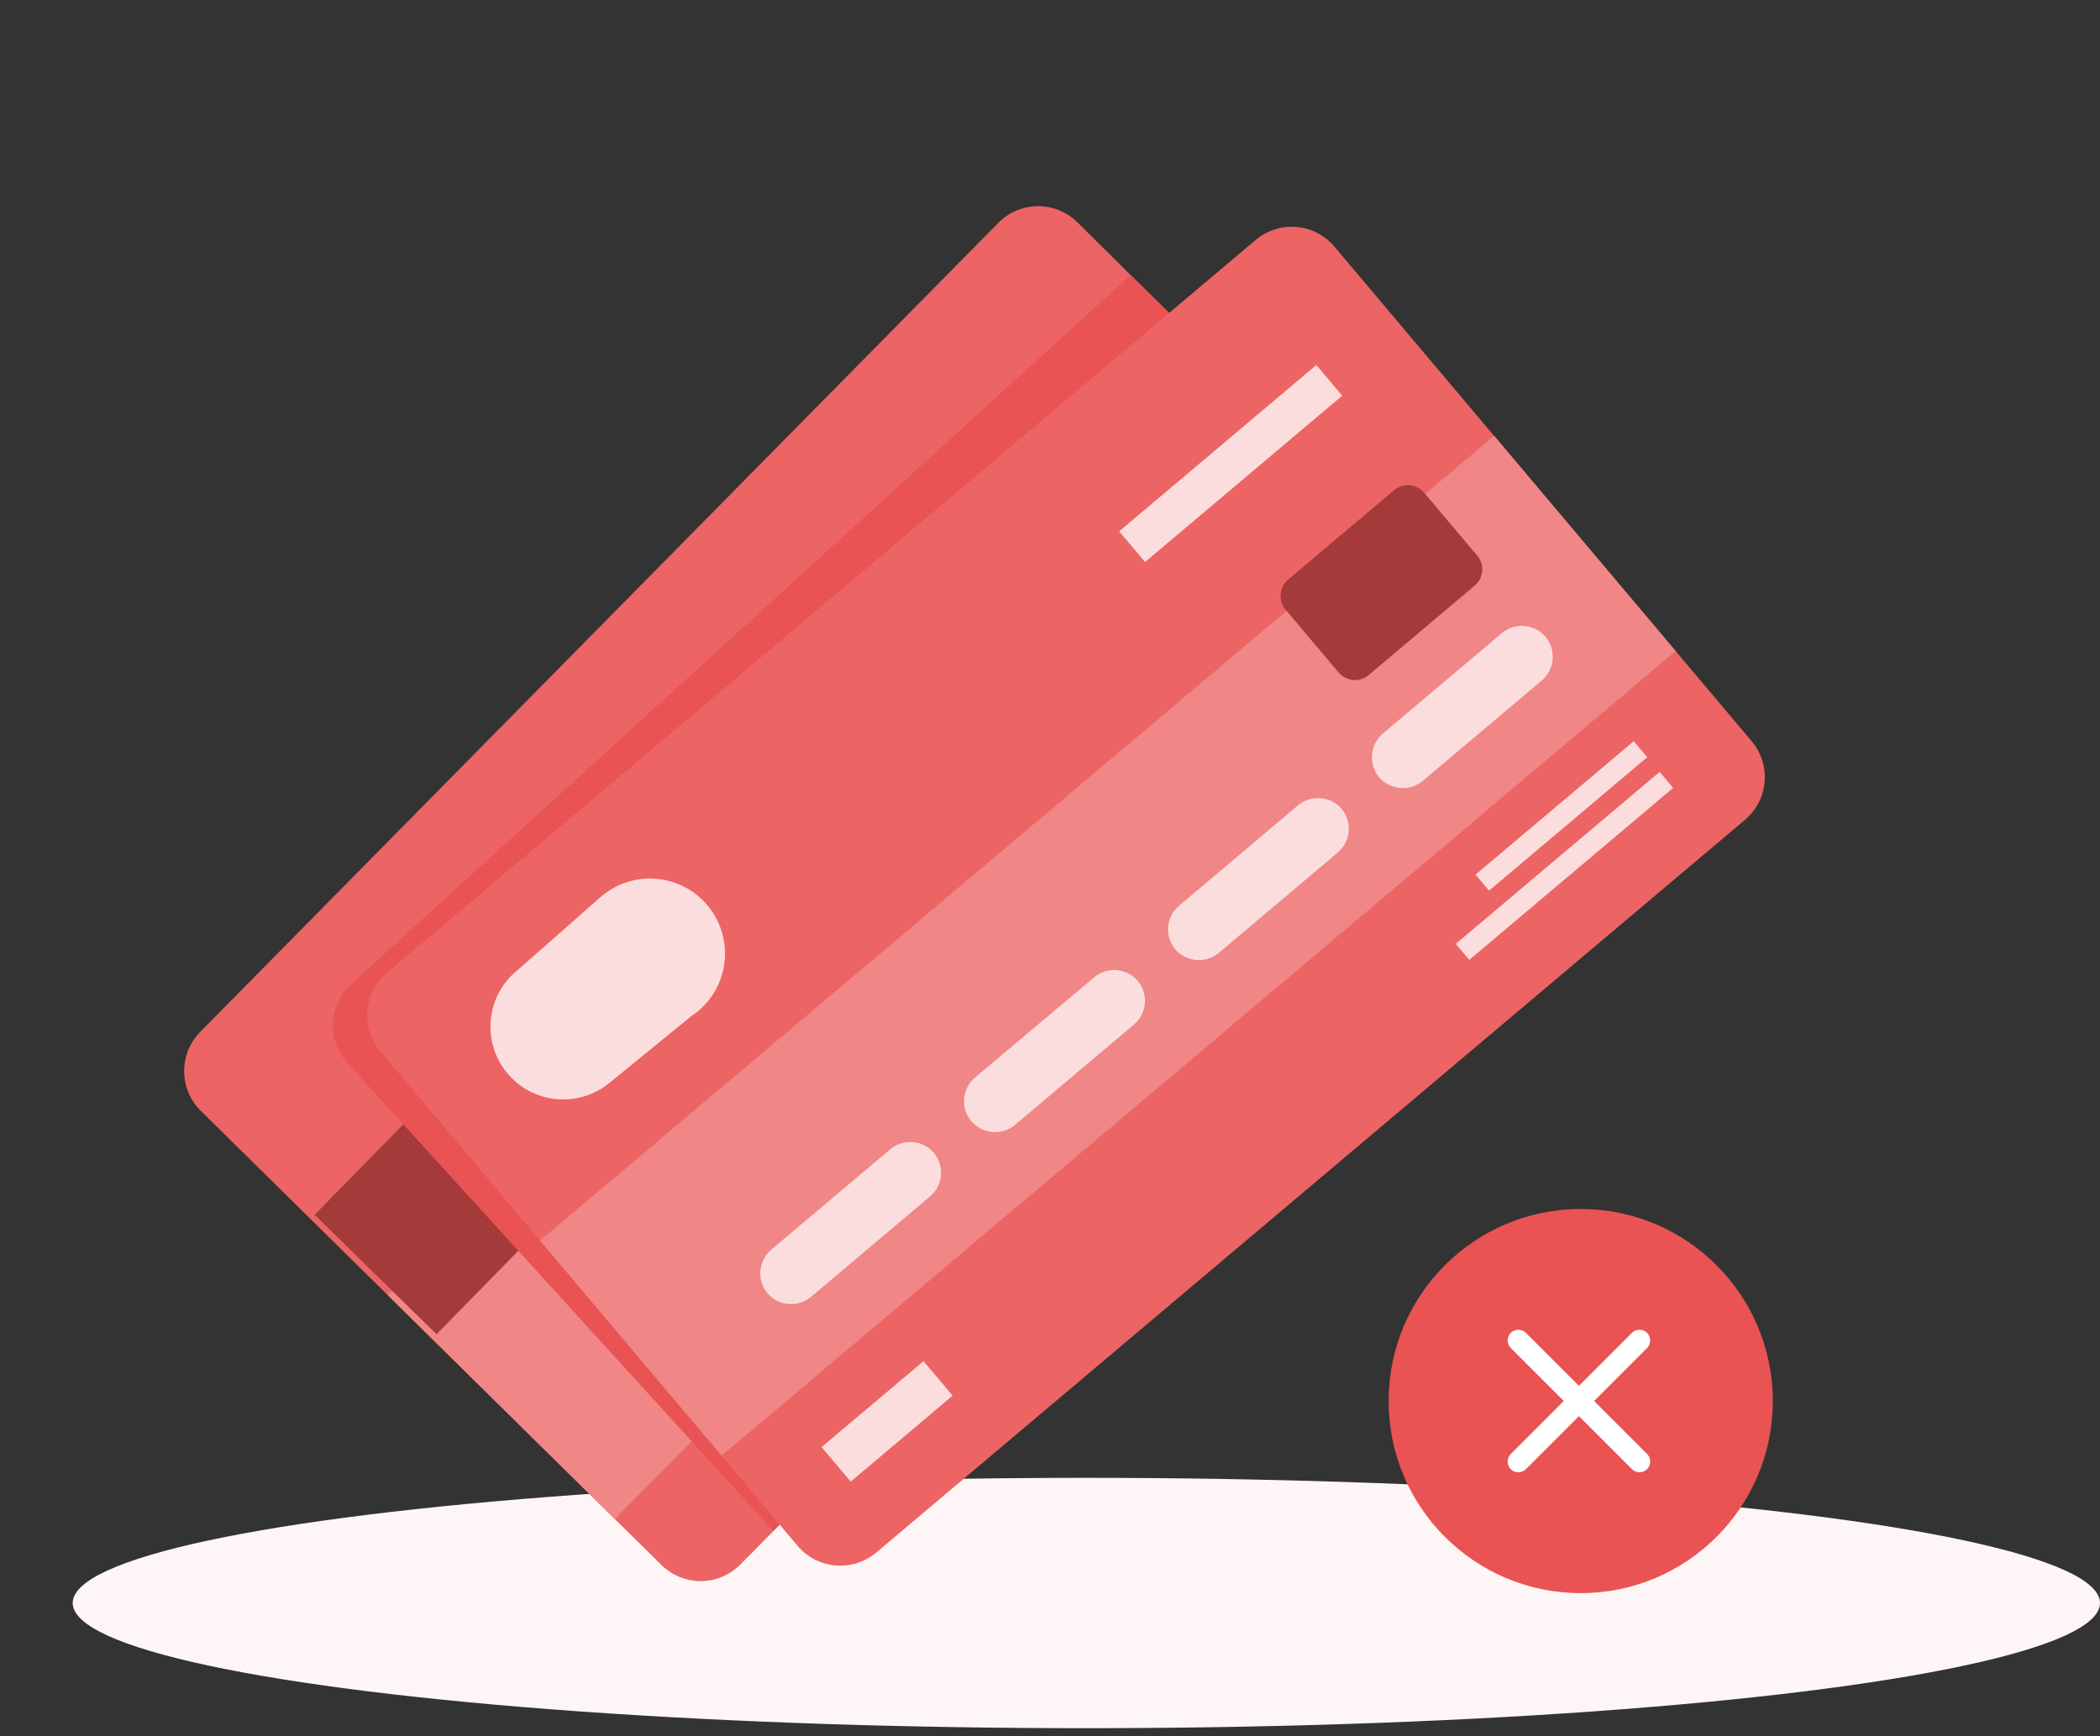 <svg width="260" height="215" viewBox="0 0 260 215" fill="none" xmlns="http://www.w3.org/2000/svg">
<rect x="0" y="0" width="260" height="215" fill="#333333" stroke="none"/>
<ellipse cx="134.5" cy="198.5" rx="125.5" ry="15.5" fill="#FEF6F6"/>
<path d="M24.832 137.526L81.915 193.813C83.218 195.09 84.974 195.8 86.798 195.787C88.623 195.773 90.368 195.039 91.653 193.743L95.747 189.599L190.491 93.523C191.769 92.222 192.48 90.467 192.469 88.643C192.457 86.819 191.724 85.073 190.429 83.788L139.998 34.078L133.367 27.5C132.062 26.226 130.307 25.519 128.483 25.532C126.66 25.545 124.915 26.277 123.628 27.57L24.783 127.786C23.504 129.088 22.792 130.842 22.802 132.666C22.811 134.491 23.541 136.237 24.832 137.526Z" fill="#EA5353"/>
<path opacity="0.1" d="M24.832 137.526L81.915 193.813C83.218 195.09 84.974 195.8 86.798 195.787C88.623 195.773 90.368 195.039 91.653 193.743L95.747 189.599L190.491 93.523C191.769 92.222 192.48 90.467 192.469 88.643C192.457 86.819 191.724 85.073 190.429 83.788L139.998 34.078L133.367 27.5C132.062 26.226 130.307 25.519 128.483 25.532C126.66 25.545 124.915 26.277 123.628 27.57L24.783 127.786C23.504 129.088 22.792 130.842 22.802 132.666C22.811 134.491 23.541 136.237 24.832 137.526Z" fill="white"/>
<path d="M156.508 50.335L48.002 160.367L76.128 188.104L184.635 78.072L156.508 50.335Z" fill="#EA5353"/>
<path opacity="0.3" d="M156.508 50.335L48.002 160.367L76.128 188.104L184.635 78.072L156.508 50.335Z" fill="white"/>
<path d="M156.969 67.934L88.4 137.468L98.466 147.394L167.036 77.861L156.969 67.934Z" fill="#EA5353"/>
<path opacity="0.8" d="M156.969 67.934L88.4 137.468L98.466 147.394L167.036 77.861L156.969 67.934Z" fill="white"/>
<path d="M147.364 39.806L38.96 150.427L54.047 165.211L162.45 54.59L147.364 39.806Z" fill="#EA5353"/>
<path opacity="0.3" d="M147.364 39.806L38.96 150.427L54.047 165.211L162.45 54.59L147.364 39.806Z" fill="black"/>
<path d="M42.995 131.604L95.737 189.575L190.481 93.499C191.76 92.197 192.471 90.443 192.459 88.618C192.448 86.794 191.714 85.049 190.419 83.764L139.988 34.054L43.459 121.876C42.114 123.108 41.311 124.822 41.224 126.644C41.137 128.466 41.773 130.249 42.995 131.604Z" fill="#EA5353"/>
<path d="M47.9 120.458L155.494 29.693C156.892 28.521 158.697 27.95 160.514 28.104C162.332 28.259 164.015 29.127 165.194 30.519L216.885 91.795C218.058 93.193 218.63 94.998 218.477 96.816C218.324 98.634 217.458 100.318 216.067 101.499L108.473 192.264C107.074 193.434 105.268 194.003 103.451 193.849C101.633 193.695 99.95 192.829 98.767 191.44L47.076 130.164C45.903 128.766 45.331 126.96 45.486 125.141C45.64 123.323 46.508 121.639 47.9 120.458Z" fill="#EA5353"/>
<path opacity="0.1" d="M47.9 120.458L155.494 29.693C156.892 28.521 158.697 27.95 160.514 28.104C162.332 28.259 164.015 29.127 165.194 30.519L216.885 91.795C218.058 93.193 218.63 94.998 218.477 96.816C218.324 98.634 217.458 100.318 216.067 101.499L108.473 192.264C107.074 193.434 105.268 194.003 103.451 193.849C101.633 193.695 99.95 192.829 98.767 191.44L47.076 130.164C45.903 128.766 45.331 126.96 45.486 125.141C45.64 123.323 46.508 121.639 47.9 120.458Z" fill="white"/>
<path d="M184.979 53.966L66.859 153.608L89.345 180.265L207.465 80.623L184.979 53.966Z" fill="#EA5353"/>
<path opacity="0.3" d="M184.979 53.966L66.859 153.608L89.345 180.265L207.465 80.623L184.979 53.966Z" fill="white"/>
<path d="M162.977 45.195L138.559 65.793L141.768 69.597L166.185 48.999L162.977 45.195Z" fill="#EA5353"/>
<path opacity="0.8" d="M162.977 45.195L138.559 65.793L141.768 69.597L166.185 48.999L162.977 45.195Z" fill="white"/>
<path d="M202.272 91.777L182.683 108.303L184.36 110.291L203.949 93.765L202.272 91.777Z" fill="#EA5353"/>
<path opacity="0.8" d="M202.272 91.777L182.683 108.303L184.36 110.291L203.949 93.765L202.272 91.777Z" fill="white"/>
<path d="M205.477 95.581L180.233 116.876L181.91 118.864L207.154 97.569L205.477 95.581Z" fill="#EA5353"/>
<path opacity="0.8" d="M205.477 95.581L180.233 116.876L181.91 118.864L207.154 97.569L205.477 95.581Z" fill="white"/>
<path d="M114.34 168.547L101.718 179.194L105.326 183.471L117.947 172.823L114.34 168.547Z" fill="#EA5353"/>
<path opacity="0.8" d="M114.34 168.547L101.718 179.194L105.326 183.471L117.947 172.823L114.34 168.547Z" fill="white"/>
<path d="M176.161 96.701L190.901 84.27C191.676 83.61 192.16 82.671 192.247 81.657C192.333 80.642 192.016 79.635 191.364 78.853C190.704 78.078 189.765 77.594 188.751 77.508C187.736 77.421 186.729 77.738 185.947 78.39L171.204 90.829C170.428 91.489 169.945 92.428 169.858 93.442C169.771 94.457 170.088 95.464 170.741 96.246C171.402 97.021 172.342 97.504 173.357 97.589C174.372 97.674 175.38 97.355 176.161 96.701Z" fill="#EA5353"/>
<path d="M150.913 117.999L165.657 105.56C166.425 104.901 166.904 103.968 166.991 102.96C167.078 101.952 166.767 100.95 166.123 100.17C165.462 99.396 164.523 98.914 163.51 98.828C162.496 98.743 161.489 99.06 160.708 99.713L145.971 112.149C145.196 112.809 144.712 113.748 144.625 114.762C144.539 115.777 144.856 116.784 145.508 117.566C146.172 118.334 147.11 118.809 148.122 118.89C149.133 118.971 150.136 118.651 150.913 117.999Z" fill="#EA5353"/>
<path d="M125.683 139.289L140.427 126.85C141.192 126.19 141.668 125.257 141.753 124.25C141.838 123.243 141.525 122.243 140.881 121.465C140.22 120.691 139.281 120.209 138.268 120.123C137.254 120.038 136.247 120.355 135.467 121.008L120.702 133.427C119.928 134.088 119.446 135.027 119.36 136.04C119.275 137.054 119.593 138.061 120.245 138.841C120.907 139.621 121.852 140.106 122.871 140.19C123.891 140.274 124.902 139.95 125.683 139.289Z" fill="#EA5353"/>
<path d="M100.423 160.593L115.167 148.154C115.936 147.496 116.417 146.562 116.505 145.554C116.594 144.545 116.283 143.542 115.639 142.761C114.978 141.987 114.039 141.505 113.026 141.42C112.012 141.334 111.005 141.652 110.225 142.304L95.481 154.743C94.706 155.403 94.222 156.342 94.135 157.356C94.049 158.37 94.366 159.378 95.018 160.16C95.682 160.927 96.621 161.403 97.632 161.484C98.643 161.565 99.646 161.245 100.423 160.593Z" fill="#EA5353"/>
<g opacity="0.8">
<path d="M176.161 96.7L190.901 84.269C191.676 83.609 192.16 82.67 192.246 81.656C192.333 80.641 192.016 79.634 191.364 78.852C190.704 78.077 189.765 77.593 188.75 77.507C187.736 77.42 186.729 77.737 185.947 78.389L171.203 90.828C170.428 91.488 169.944 92.427 169.858 93.441C169.771 94.456 170.088 95.463 170.74 96.245C171.401 97.02 172.342 97.503 173.357 97.588C174.372 97.673 175.38 97.354 176.161 96.7Z" fill="white"/>
<path d="M150.913 117.998L165.656 105.559C166.424 104.9 166.903 103.967 166.991 102.959C167.078 101.951 166.766 100.949 166.122 100.169C165.462 99.395 164.523 98.913 163.509 98.827C162.495 98.742 161.489 99.059 160.708 99.712L145.97 112.148C145.195 112.808 144.712 113.747 144.625 114.761C144.538 115.776 144.855 116.783 145.508 117.565C146.171 118.333 147.11 118.808 148.121 118.889C149.133 118.97 150.135 118.65 150.913 117.998Z" fill="white"/>
<path d="M125.683 139.289L140.427 126.85C141.192 126.19 141.668 125.257 141.752 124.25C141.837 123.243 141.524 122.243 140.881 121.465C140.22 120.691 139.281 120.209 138.267 120.123C137.254 120.038 136.247 120.355 135.466 121.008L120.702 133.427C119.928 134.088 119.446 135.027 119.36 136.04C119.275 137.054 119.592 138.061 120.245 138.841C120.907 139.621 121.852 140.106 122.871 140.19C123.891 140.274 124.902 139.95 125.683 139.289Z" fill="white"/>
<path d="M100.423 160.592L115.167 148.153C115.936 147.495 116.417 146.561 116.505 145.553C116.593 144.544 116.282 143.541 115.639 142.76C114.978 141.986 114.039 141.504 113.025 141.419C112.012 141.333 111.005 141.651 110.224 142.303L95.481 154.742C94.705 155.402 94.222 156.341 94.135 157.355C94.048 158.369 94.366 159.377 95.018 160.159C95.681 160.926 96.62 161.402 97.632 161.483C98.643 161.564 99.646 161.244 100.423 160.592Z" fill="white"/>
</g>
<path d="M172.602 60.701L159.483 71.768C158.369 72.708 158.228 74.373 159.168 75.487L165.735 83.272C166.675 84.386 168.34 84.528 169.454 83.588L182.573 72.521C183.687 71.581 183.829 69.916 182.889 68.801L176.322 61.017C175.382 59.902 173.717 59.761 172.602 60.701Z" fill="#EA5353"/>
<path opacity="0.3" d="M172.602 60.701L159.483 71.768C158.369 72.708 158.228 74.373 159.168 75.487L165.735 83.272C166.675 84.386 168.34 84.528 169.454 83.588L182.573 72.521C183.687 71.581 183.829 69.916 182.889 68.801L176.322 61.017C175.382 59.902 173.717 59.761 172.602 60.701Z" fill="black"/>
<path d="M87.587 112.097C86.799 111.161 85.835 110.39 84.75 109.828C83.664 109.265 82.478 108.922 81.26 108.818C80.042 108.714 78.815 108.851 77.65 109.222C76.485 109.593 75.404 110.189 74.469 110.978L63.985 120.215L63.844 120.317L63.54 120.604L63.35 120.773C61.714 122.415 60.773 124.624 60.723 126.941C60.673 129.258 61.518 131.505 63.082 133.216C64.645 134.927 66.808 135.969 69.12 136.127C71.432 136.285 73.717 135.546 75.498 134.064L85.614 125.814C85.92 125.612 86.214 125.395 86.496 125.162C86.704 124.987 86.902 124.801 87.091 124.605C88.716 122.957 89.668 120.761 89.76 118.447C89.851 116.134 89.076 113.869 87.587 112.097Z" fill="#EA5353"/>
<path opacity="0.8" d="M87.587 112.097C86.799 111.161 85.835 110.39 84.75 109.828C83.664 109.265 82.478 108.922 81.26 108.818C80.042 108.714 78.815 108.851 77.65 109.222C76.485 109.593 75.404 110.189 74.469 110.978L63.985 120.215L63.844 120.317L63.54 120.604L63.35 120.773C61.714 122.415 60.773 124.624 60.723 126.941C60.673 129.258 61.518 131.505 63.082 133.216C64.645 134.927 66.808 135.969 69.12 136.127C71.432 136.285 73.717 135.546 75.498 134.064L85.614 125.814C85.92 125.612 86.214 125.395 86.496 125.162C86.704 124.987 86.902 124.801 87.091 124.605C88.716 122.957 89.668 120.761 89.76 118.447C89.851 116.134 89.076 113.869 87.587 112.097Z" fill="white"/>
<circle cx="195.707" cy="173.492" r="23.783" fill="#EA5353"/>
<path d="M202.049 181.922L187.049 166.922C186.537 166.409 186.537 165.559 187.049 165.047C187.562 164.534 188.412 164.534 188.924 165.047L203.924 180.047C204.437 180.559 204.437 181.409 203.924 181.922C203.412 182.434 202.562 182.434 202.049 181.922Z" fill="white"/>
<path d="M187.047 181.922C186.534 181.409 186.534 180.559 187.047 180.047L202.047 165.047C202.559 164.534 203.409 164.534 203.922 165.047C204.434 165.559 204.434 166.409 203.922 166.922L188.922 181.922C188.409 182.434 187.559 182.434 187.047 181.922Z" fill="white"/>
</svg>
